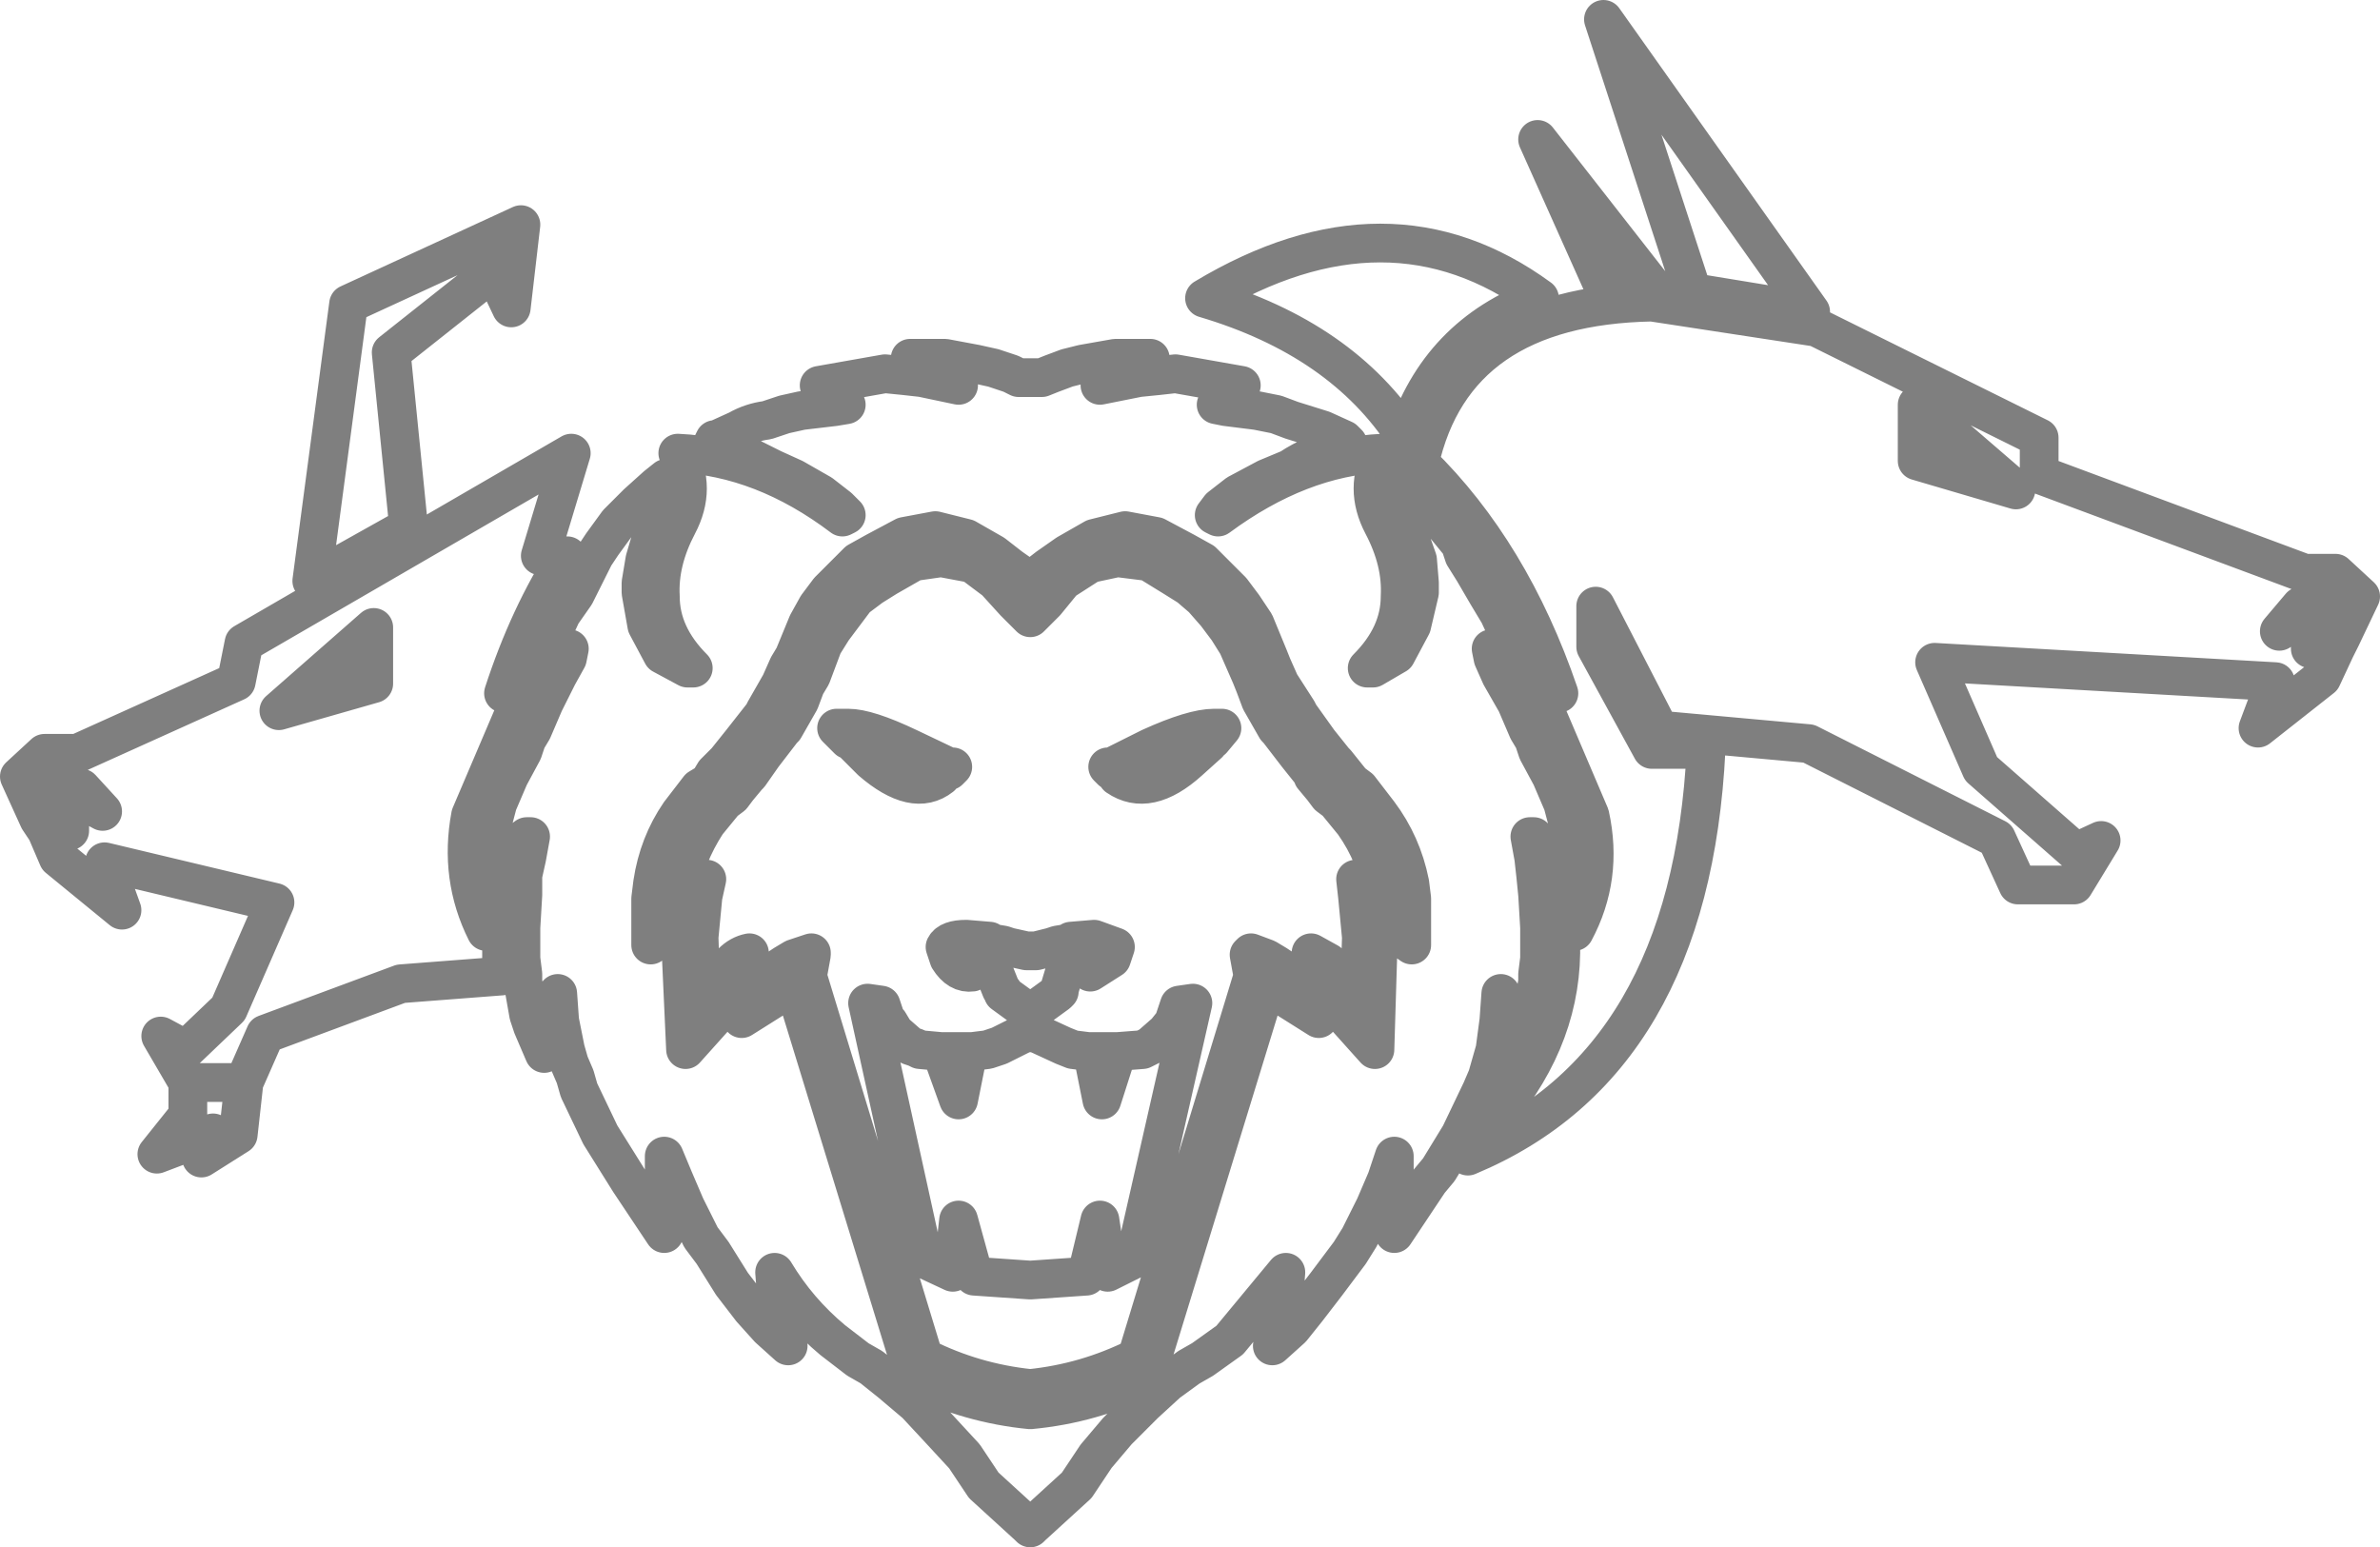 <?xml version="1.0" encoding="UTF-8" standalone="no"?>
<svg xmlns:xlink="http://www.w3.org/1999/xlink" height="39.95px" width="61.45px" xmlns="http://www.w3.org/2000/svg">
  <g transform="matrix(1.0, 0.0, 0.0, 1.0, -373.2, -231.35)">
    <path d="M405.65 241.95 L404.85 241.85 404.6 241.8 405.25 241.3 404.4 241.15 403.55 241.0 403.1 241.05 402.6 241.1 401.6 241.3 401.9 241.1 Q402.15 240.95 402.45 240.85 L402.9 240.6 402.0 240.6 401.15 240.75 400.75 240.85 400.35 241.0 400.1 241.1 399.8 241.1 399.5 241.1 399.3 241.0 398.85 240.85 398.4 240.75 397.6 240.6 396.7 240.6 397.1 240.85 397.75 241.1 397.95 241.3 397.0 241.1 396.55 241.05 396.05 241.0 395.2 241.15 394.35 241.3 395.05 241.8 394.75 241.85 393.9 241.95 393.45 242.05 393.0 242.2 Q392.6 242.25 392.25 242.45 L391.7 242.7 391.65 242.7 391.6 242.8 391.7 242.8 392.45 243.1 393.15 243.45 393.7 243.7 394.4 244.1 394.85 244.45 395.05 244.65 394.95 244.7 Q392.9 243.15 390.7 243.05 391.2 243.95 390.7 244.9 390.2 245.85 390.25 246.75 390.25 247.75 391.1 248.6 L391.05 248.6 390.95 248.6 390.3 248.25 389.9 247.5 389.75 246.65 389.75 246.4 389.85 245.8 390.1 244.95 390.3 244.25 390.4 243.95 390.4 243.7 390.15 243.9 389.65 244.35 389.15 244.85 388.75 245.4 388.55 245.7 388.35 246.1 388.05 246.7 387.7 247.2 387.4 247.85 387.05 248.4 387.4 248.15 387.5 248.15 387.9 248.1 387.85 248.35 387.6 248.8 387.25 249.5 386.95 250.2 386.8 250.45 386.7 250.75 386.35 251.4 386.05 252.1 385.8 253.05 385.8 253.8 386.0 254.45 Q386.0 254.1 386.15 253.8 386.35 253.25 386.8 252.95 L386.9 252.95 386.8 253.5 386.7 253.95 386.7 254.45 386.65 255.3 386.65 256.1 386.7 256.5 386.7 256.7 386.85 257.55 386.95 257.85 387.25 258.55 387.25 258.5 387.35 257.65 387.4 257.6 387.6 257.0 387.65 257.7 387.8 258.45 387.9 258.8 388.05 259.15 388.15 259.5 388.7 260.65 389.45 261.85 390.35 263.2 390.35 261.2 390.6 261.8 390.9 262.5 391.3 263.3 391.6 263.7 391.85 264.1 392.1 264.5 392.6 265.15 393.05 265.65 393.55 266.1 393.35 265.3 393.25 264.85 393.2 264.2 Q393.8 265.2 394.7 265.95 L395.35 266.45 395.7 266.65 396.2 267.05 396.85 267.6 397.5 268.3 398.1 268.95 398.6 269.7 399.75 270.75 399.8 270.8 399.85 270.75 401.0 269.7 401.5 268.95 402.05 268.3 402.75 267.6 403.35 267.05 403.9 266.65 404.25 266.45 404.95 265.95 406.4 264.2 406.35 264.85 406.25 265.3 406.05 266.1 406.55 265.65 406.95 265.15 407.45 264.5 407.75 264.1 408.05 263.7 408.3 263.3 408.7 262.5 409.0 261.8 409.2 261.2 409.2 263.2 410.1 261.85 410.35 261.55 410.9 260.65 411.45 259.5 411.6 259.15 411.7 258.8 411.8 258.45 411.9 257.7 411.95 257.0 412.25 257.6 412.25 257.65 412.35 258.5 412.35 258.65 412.65 257.85 412.75 257.55 412.9 256.7 412.9 256.5 412.95 256.1 412.95 255.3 412.9 254.45 412.85 253.95 412.8 253.5 412.7 252.95 412.8 252.95 413.45 253.8 413.65 254.45 413.8 253.8 413.8 253.05 413.55 252.1 413.25 251.4 412.9 250.75 412.8 250.45 412.65 250.2 412.35 249.5 411.95 248.8 411.75 248.35 411.7 248.1 412.1 248.15 412.2 248.15 412.55 248.4 412.2 247.85 411.9 247.2 411.6 246.7 411.25 246.1 411.0 245.7 410.9 245.4 410.45 244.85 409.95 244.35 409.75 244.1 409.45 243.9 409.2 243.7 409.2 243.95 409.25 244.25 409.5 244.95 409.8 245.8 409.85 246.4 409.85 246.65 409.65 247.5 409.25 248.25 408.65 248.6 408.6 248.6 408.5 248.6 Q409.35 247.75 409.35 246.75 409.4 245.85 408.9 244.9 408.4 243.95 408.9 243.05 406.75 243.15 404.65 244.7 L404.55 244.65 404.7 244.45 405.15 244.1 405.9 243.7 406.5 243.45 Q406.8 243.25 407.15 243.1 407.5 242.9 407.85 242.8 L408.0 242.8 407.9 242.7 407.35 242.45 406.55 242.2 406.15 242.05 405.65 241.95 M403.8 245.6 L403.05 245.2 402.25 245.05 401.45 245.25 400.75 245.65 400.25 246.0 399.8 246.35 399.3 246.0 398.85 245.65 398.15 245.25 397.35 245.05 396.55 245.2 395.8 245.6 395.35 245.85 394.95 246.25 394.6 246.6 394.3 247.0 394.05 247.45 393.7 248.3 393.55 248.55 393.35 249.0 392.95 249.7 392.9 249.8 392.35 250.5 391.95 251.0 391.9 251.05 391.65 251.3 391.5 251.55 391.25 251.7 390.75 252.35 Q390.2 253.15 390.05 254.15 L390.0 254.55 390.0 255.75 390.75 255.15 390.9 258.45 392.2 257.0 392.35 257.65 393.7 256.8 396.8 266.9 Q398.25 267.6 399.8 267.75 401.4 267.6 402.8 266.9 L405.9 256.8 407.25 257.65 407.4 257.0 408.7 258.45 408.8 255.15 409.65 255.75 409.65 254.55 409.6 254.15 Q409.4 253.15 408.8 252.35 L408.3 251.7 408.1 251.55 407.9 251.3 407.7 251.05 407.65 251.0 407.25 250.5 406.75 249.8 406.7 249.7 406.25 249.0 406.05 248.55 405.95 248.3 405.6 247.45 405.3 247.0 405.0 246.6 404.65 246.25 404.25 245.85 403.8 245.6 M404.25 246.8 L403.9 246.5 403.5 246.25 402.85 245.85 402.05 245.75 401.35 245.9 400.65 246.35 400.2 246.9 399.8 247.3 399.4 246.9 398.9 246.35 398.3 245.9 397.5 245.75 396.8 245.85 396.1 246.25 395.7 246.5 395.3 246.8 395.0 247.2 394.7 247.6 394.45 248.0 394.15 248.8 394.0 249.05 393.85 249.45 393.45 250.15 393.4 250.2 392.9 250.85 392.55 251.35 392.5 251.4 392.25 251.7 392.1 251.9 391.9 252.05 391.45 252.6 Q390.9 253.45 390.75 254.35 L390.75 254.75 391.45 254.05 391.35 254.5 391.25 255.55 391.3 257.1 392.1 256.2 Q392.3 256.0 392.55 255.95 L392.55 256.0 392.6 256.65 392.65 256.75 392.85 256.65 393.45 256.25 393.7 256.1 394.15 255.95 394.15 256.0 394.05 256.55 397.05 266.4 Q398.35 267.05 399.8 267.2 401.25 267.05 402.55 266.4 L405.55 256.55 405.45 256.0 405.5 255.95 405.9 256.1 406.15 256.25 406.75 256.65 406.95 256.75 406.95 256.65 407.05 256.0 407.05 255.95 407.5 256.2 408.3 257.1 408.35 255.55 408.25 254.5 408.2 254.05 408.9 254.75 408.85 254.35 Q408.75 253.45 408.15 252.6 L407.7 252.05 407.5 251.9 407.35 251.7 407.1 251.4 407.1 251.35 406.7 250.85 406.2 250.2 406.15 250.15 405.75 249.45 405.6 249.05 405.5 248.8 405.15 248.0 404.9 247.6 404.6 247.2 404.25 246.8 M404.45 250.45 L404.4 250.55 403.9 251.0 Q402.85 251.95 402.05 251.4 L402.0 251.25 401.9 251.25 401.8 251.15 401.9 251.15 402.9 250.65 Q404.0 250.15 404.55 250.15 L404.75 250.15 404.5 250.45 404.45 250.45 M409.5 242.65 Q410.35 240.0 412.95 239.05 409.05 236.2 404.3 239.05 407.85 240.1 409.5 242.65 M419.95 239.4 L414.6 231.85 416.9 238.9 419.95 239.4 M415.85 239.15 Q410.75 239.25 409.85 243.3 412.2 245.6 413.45 249.25 L412.8 249.0 414.25 252.4 Q414.6 254.0 413.85 255.4 L413.45 255.05 Q413.75 257.5 412.25 259.6 L412.05 259.2 Q411.9 260.25 411.1 261.2 416.85 258.8 417.25 250.7 L415.85 250.7 414.4 248.05 414.4 247.0 416.05 250.2 419.9 250.55 424.75 253.0 425.3 254.2 426.75 254.2 427.45 253.05 426.8 253.35 424.35 251.2 423.15 248.45 431.95 248.95 431.5 250.15 433.15 248.85 433.5 248.1 432.85 248.1 432.85 247.3 432.6 247.3 432.05 247.65 432.6 247.0 433.15 247.0 433.15 247.8 433.65 247.8 434.15 246.75 433.5 246.15 432.7 246.15 425.85 243.6 425.85 242.65 420.1 239.8 415.85 239.15 M415.95 238.85 L412.9 234.95 414.6 238.75 415.95 238.85 M422.7 243.25 L425.25 244.0 422.7 241.8 422.7 243.25 M433.5 248.1 L433.65 247.8 M400.35 255.8 L399.95 255.9 399.7 255.9 399.25 255.8 399.1 255.75 398.8 255.7 398.75 255.65 398.15 255.6 Q397.7 255.6 397.6 255.8 L397.7 256.1 Q397.95 256.5 398.3 256.45 L398.3 256.35 398.3 256.25 398.6 256.2 398.75 256.3 398.85 256.4 399.05 256.9 399.1 256.95 399.1 257.0 399.65 257.4 399.8 257.4 399.95 257.4 400.5 257.0 400.55 256.95 400.55 256.9 400.7 256.4 400.85 256.3 401.0 256.2 401.3 256.25 401.3 256.35 401.3 256.4 401.35 256.45 401.9 256.1 402.0 255.8 401.45 255.6 400.85 255.65 400.8 255.7 400.5 255.75 400.35 255.8 M403.65 257.3 L403.55 257.6 403.5 257.75 403.3 258.0 402.9 258.35 402.8 258.4 402.7 258.45 402.05 258.5 401.65 259.75 401.4 258.5 401.3 258.5 400.9 258.45 400.65 258.35 400.0 258.05 399.8 258.0 399.6 258.05 399.0 258.35 398.7 258.45 398.3 258.5 398.2 258.5 397.95 259.75 397.5 258.5 396.95 258.45 396.85 258.4 396.7 258.35 396.3 258.0 396.15 257.75 396.1 257.75 396.05 257.6 395.95 257.3 395.6 257.25 397.05 263.85 397.8 264.2 397.95 262.85 398.35 264.3 399.8 264.4 401.25 264.3 401.6 262.85 401.8 264.2 402.5 263.85 404.0 257.25 403.65 257.3 M402.05 258.5 L402.0 258.5 401.4 258.5 M379.3 248.95 L375.2 250.8 374.35 250.8 373.7 251.4 374.2 252.5 374.7 252.5 374.7 251.7 375.3 251.7 375.85 252.3 375.3 252.0 375.0 252.0 375.0 252.8 374.4 252.8 374.7 253.5 376.35 254.85 375.9 253.6 380.3 254.65 379.1 257.4 378.0 258.45 377.35 258.1 378.05 259.3 379.5 259.3 380.05 258.05 383.55 256.75 386.15 256.55 386.15 255.05 385.75 255.4 Q385.05 254.0 385.35 252.4 L386.8 249.0 386.2 249.25 Q386.85 247.25 387.85 245.7 L387.15 245.7 387.95 243.05 379.5 247.95 379.3 248.95 M386.4 239.3 L386.65 237.15 382.2 239.2 381.25 246.35 383.75 244.95 383.3 240.45 385.95 238.35 386.4 239.3 M382.85 249.0 L380.4 249.7 382.85 247.55 382.85 249.0 M395.1 250.45 L394.8 250.15 395.1 250.15 Q395.6 250.15 396.65 250.65 L397.7 251.15 397.8 251.15 397.7 251.25 397.6 251.25 397.5 251.4 Q396.8 251.95 395.7 251.0 L395.25 250.55 395.15 250.45 395.1 250.45 M399.8 258.0 L399.8 257.4 M398.2 258.5 L397.6 258.5 397.5 258.5 M374.2 252.5 L374.4 252.8 M378.05 259.3 L378.05 260.15 377.25 261.15 378.7 260.6 378.4 261.25 379.35 260.65 379.5 259.3" fill="none" stroke="#000000" stroke-linecap="round" stroke-linejoin="round" stroke-opacity="0.502" stroke-width="1.0"/>
  </g>
</svg>
